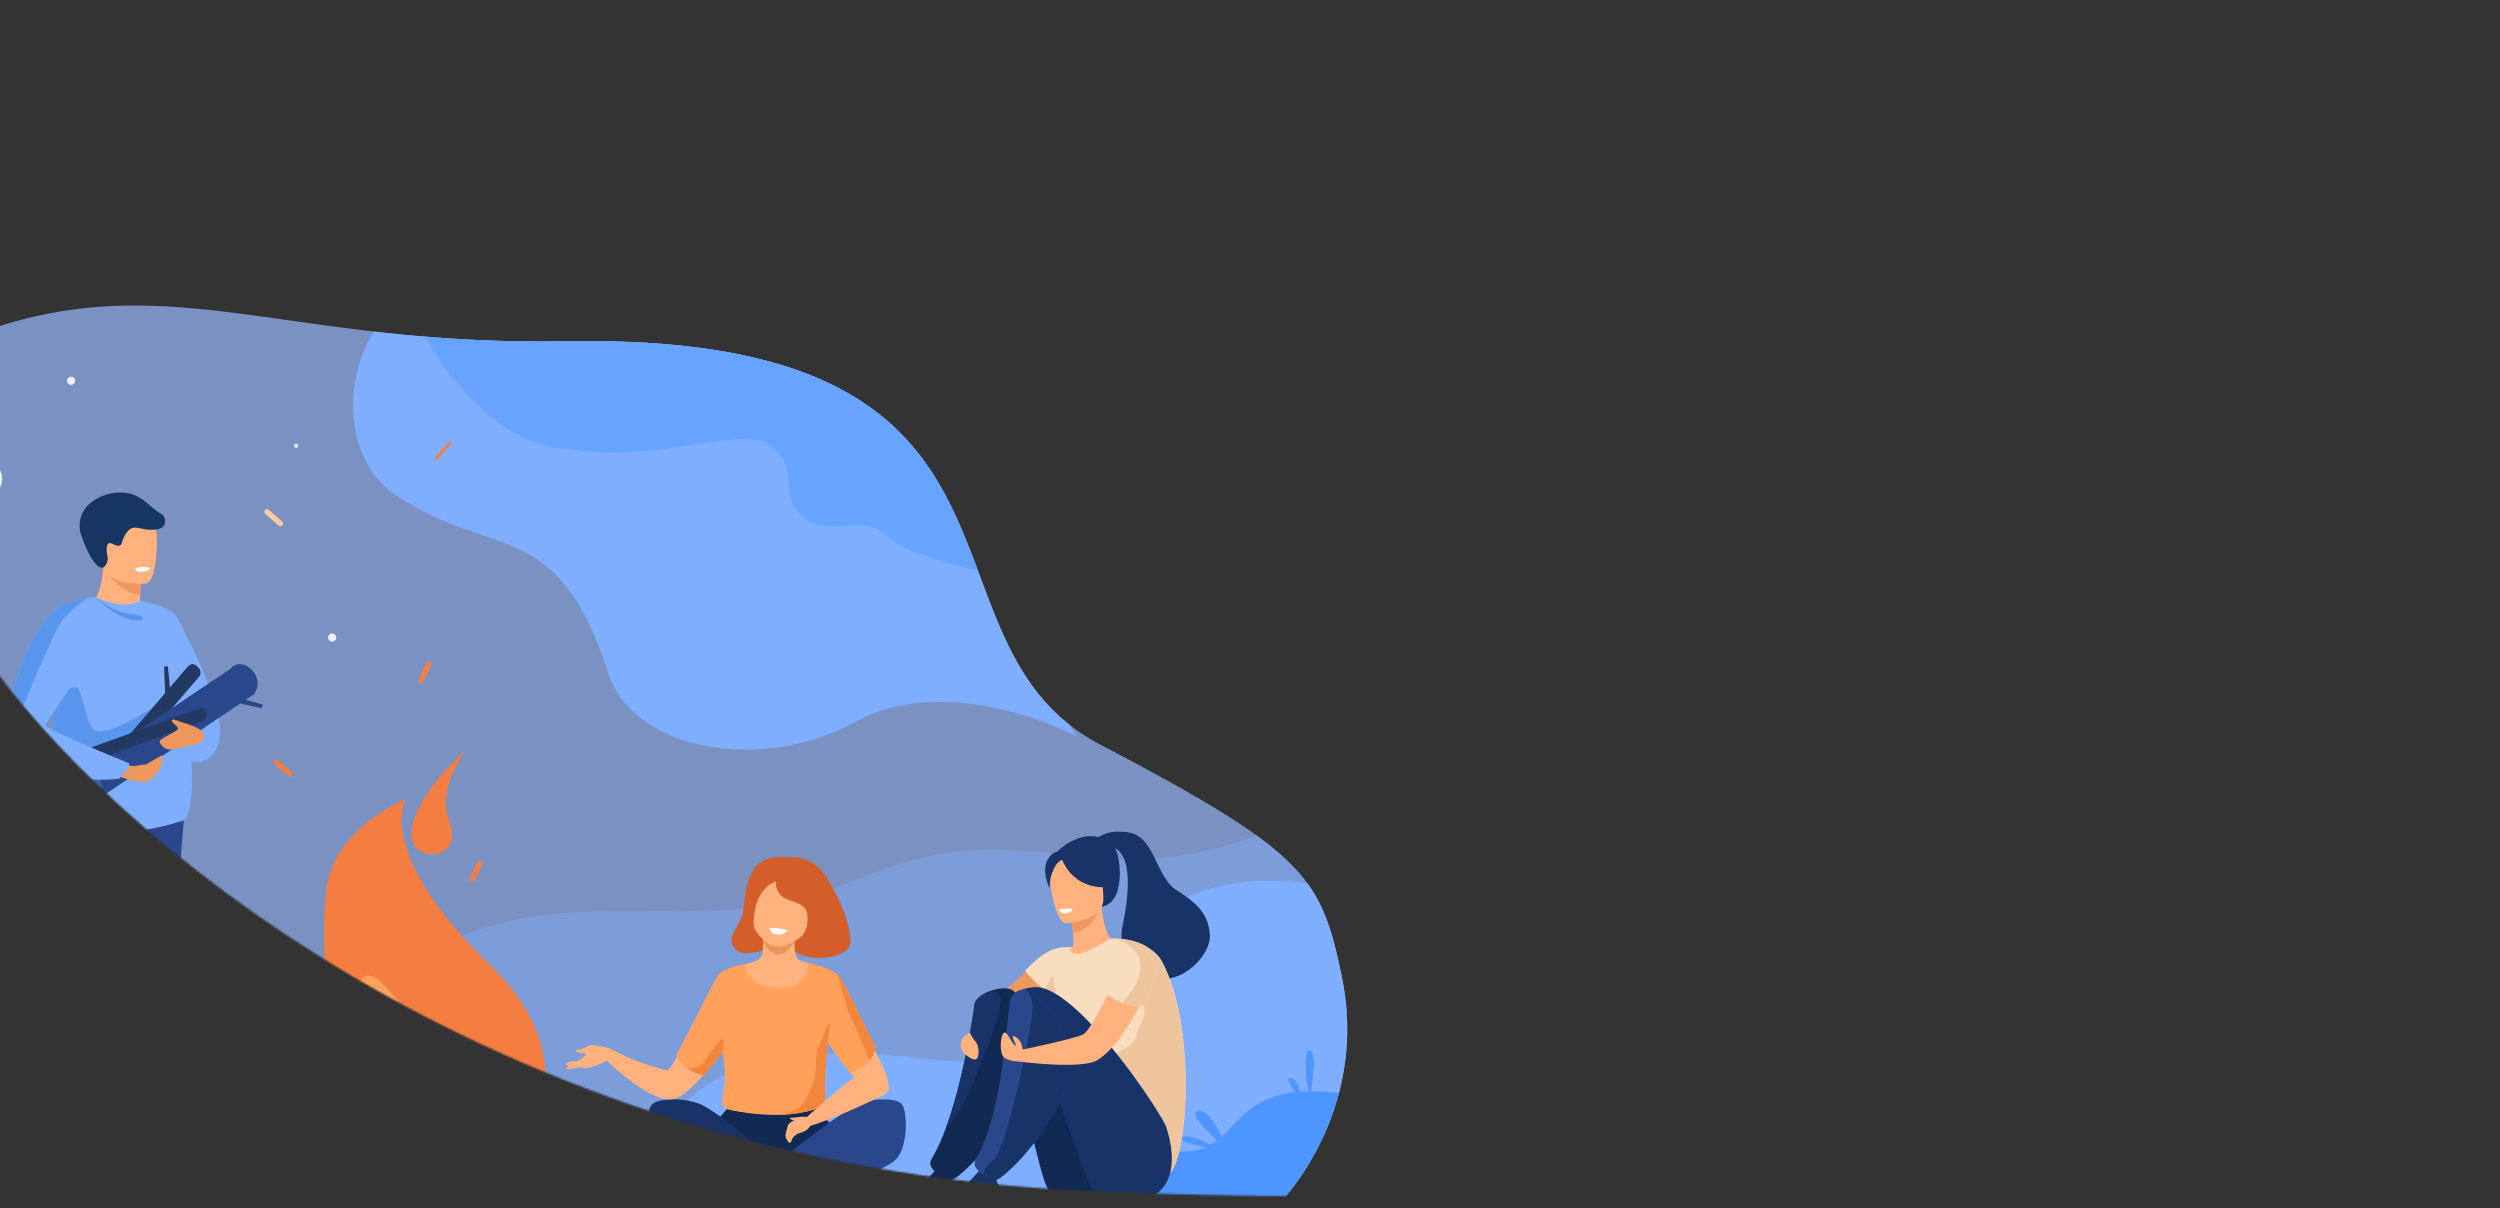 <svg width="1440" height="696" fill="none" xmlns="http://www.w3.org/2000/svg"><rect width="100%" height="100%" fill="#333333" stroke="none"/><mask id="a" maskUnits="userSpaceOnUse" x="-8" y="0" width="1448" height="690"><path d="M-8 378.5V0h1447.5v616.5c-125.5 37.333-463.8 85.1-813 69.5C277.3 670.4 58 474.5-8 378.5z" fill="#F0F5FF"/></mask><g mask="url(#a)"><path opacity=".7" d="M-222.754 692.29l146.106 2.205 98.638.594h4.973l189.239-.622 520.763-1.425s.18-.184.516-.54c5.355-5.678 50.338-55.99 35.544-129.076-4.713-23.277-9.042-39.47-19.81-54.385-6.717-9.301-15.943-18.096-29.329-27.782-19.539-14.153-47.955-30.226-90.384-52.536a113.321 113.321 0 01-17.333-11.155 111.578 111.578 0 01-21.139-21.95c-14.473-19.683-22.782-43.032-31.661-66.702-24.956-66.558-54.411-135.574-238.075-132.357a793.705 793.705 0 01-80.341-2.659 872.655 872.655 0 01-19.742-1.861 937.078 937.078 0 01-9.843-1.079c-102.279-11.738-163.439-33.465-262.959 16.282-57.335 28.668-63.618 57.869-72.429 91.891-4.5 17.376-9.667 36.008-22.631 56.468a162.387 162.387 0 01-2.939 4.462c-16.055 23.548-42.859 49.513-90.893 78.717a684.234 684.234 0 01-12.277 7.276c-19.796 11.414-33.453 32.95-40.805 58.865-3.683 12.954-5.778 27.013-6.301 41.442-2.073 58.289 21.872 122.721 73.112 145.927z" fill="#99B9FF"/><path opacity=".4" d="M-222.754 692.284l146.106 2.205 98.638.594h4.973l189.239-.622 520.763-1.425s.18-.184.516-.54c5.355-5.678 50.338-55.99 35.544-129.076-4.713-23.277-9.042-39.47-19.81-54.385-6.717-9.301-15.943-18.096-29.329-27.782-18.272 6.912-56.715 18.2-101.47 12.266-62.561-8.301-83.595-5.552-141.227 18.042-57.632 23.595-126.237 5.945-184.7 18.204-58.462 12.26-112.162 65.465-181.753 49.535-69.592-15.93-99.293-52.471-168.256-49.952-66.273 2.421-180.869 1.187-236.052-24.429-3.683 12.954-5.778 27.012-6.301 41.442-2.066 58.285 21.879 122.717 73.119 145.923z" fill="#80AEFF"/><path d="M-222.758 692.284h501.621s-6.2-14.498-63.525-33.666C158.013 639.45-9.155 687.476-96.336 604.949c-66.934-63.363-159.968-62.442-199.541-58.595-2.066 58.292 21.879 122.724 73.119 145.93zM305.05 692.5h432.431c3.52-3.739 24.193-26.779 33.708-62.899a144.62 144.62 0 001.835-66.181c-4.713-23.277-9.042-39.47-19.81-54.381-25.866-3.8-68.577-3.66-100.408 28.585-48.781 49.387-27.751 83.384-124.136 71.787-96.386-11.598-129.834 16.052-141.4 36.192-11.567 20.14-84.935 1.41-82.22 46.897z" fill="#80AEFF"/><path d="M117.129 692.284H73.074c-3.16-2.134.853-22.994.853-22.994s12.024-4.544 14.104 4.7 15.318 12.18 22.324 13.314c4.781.77 6.294 3.396 6.774 4.98z" fill="#112A54"/><path d="M49.94 476.067s1.21 22.353 2.785 49.488c1.3 22.31 2.838 47.858 4.16 66.89.188 2.72.36 5.311.552 7.736.047.648.098 1.295.145 1.936 3.152 39.254 13.722 73.65 13.722 73.65 12.389 2.602 17.986-2.159 17.986-2.159s8.536-99.695 11.696-139.906l.152-1.853c.69-8.834 1.412-17.906 2.073-26.268 1.242-15.57 2.087-26.102 2.087-26.102.426-5.304.679-8.507.679-8.507l-56.036 5.095z" fill="#2B478B"/><path d="M52.71 525.555c1.3 22.31 2.838 47.858 4.16 66.89L76.7 512.684 52.71 525.555zM51.78 692.284H7.724c-3.156-2.134.852-22.994.852-22.994s12.028-4.544 14.105 4.7c2.076 9.244 15.318 12.18 22.323 13.314 4.781.77 6.298 3.396 6.774 4.98z" fill="#112A54"/><path d="M8.226 671.14a17.516 17.516 0 006.86 2.828c3.1.557 6.282.434 9.328-.36 0 0 20.222-73.934 27.372-94.995 10.06-29.589 41.526-107.644 41.526-107.644S83.245 455.01 50.58 455.92c-7.464.209-12.906 5.905-16.972 14.714-13.682 29.74-11.501 94.902-17.712 103.657-1.625 2.281-2.99 5.182-4.131 8.546a56.14 56.14 0 00-.788 2.519c-.653 2.256-1.216 4.678-1.707 7.225-5.85 30.266-1.044 78.559-1.044 78.559z" fill="#2B478B"/><path d="M15.905 574.298c.314-.36 10.428-11.824 17.333-44.533 7.012-33.234 29.639-49.926 29.639-49.926l-29.25-9.198c-13.693 29.74-11.511 94.902-17.722 103.657z" fill="#183368"/><path d="M10.98 585.367c.628-1.04.87-1.868.787-2.519a68.305 68.305 0 00-.787 2.519z" fill="#112A54"/><path d="M8.229 671.14a17.516 17.516 0 006.86 2.828c-2.166-16.718-7.651-62.413-5.813-81.369-5.853 30.248-1.047 78.541-1.047 78.541z" fill="#183368"/><path d="M100.767 354.03s31.56 54.965 25.23 73.921c-6.33 18.956-25.118 7.556-25.118 7.556l-.112-81.477z" fill="#80AEFF"/><path d="M77.12 358.672a19.714 19.714 0 01-13.679-.075 28.109 28.109 0 01-8.558-5.096 27.25 27.25 0 01-3.282-3.267s.195-.209.53-.626c1.741-2.199 7.222-10.216 7.27-24.321 0-.184 1.34.266 3.347 1.047 5.98 2.321 17.914 7.556 18.441 7.805h.022s-.257 2.932-.48 8.222c-.022.464-.044.95-.062 1.457-.021.619-.05 1.278-.068 1.954-.188 5.509-3.481 12.9-3.481 12.9z" fill="#FFB27D"/><path d="M80.73 342.364c-9.525.817-21.39-14.688-21.39-14.688a14.45 14.45 0 013.408-1.342c5.98 2.321 17.914 7.556 18.441 7.805h.022s-.257 2.936-.48 8.225z" fill="#ED975D"/><path d="M29.4 467.626c-.658 5.037 4.242 7.783 8.688 8.805 0 0 4.105.878 9.284 1.752 5.055.849 11.194 1.688 15.527 1.656 22.096-.173 40.58-6.657 40.58-6.657 4.164 0 6.06-6.405 6.735-15.354.462-6.056.361-13.278.032-20.464a408.151 408.151 0 00-.386-6.934c-.285-4.52-.632-8.859-.939-12.702-.289-3.599-.552-6.761-.722-9.212 0 0 .596-17.135.361-32.216-.166-10.82-6.258-20.669-7.789-22.273-4.423-4.66-17.235-7.611-19.799-8.017-.202-.026-.3-.044-.3-.044-10.54 5.894-25.24-1.979-25.165-1.972-.328-.068-2.264.072-4.943.483-4.25.651-10.364 1.979-14.852 4.22a29.88 29.88 0 00-.813.425l-.04.025a14.018 14.018 0 00-3.25 2.379 2.038 2.038 0 00-.18.208c-2.087 2.559-2.318 10.177-1.968 17.683.419 8.891 1.668 17.631 1.668 17.631-.281 6.934-.39 15.013-.44 23.39v3.044c0 2.367-.006 4.744-.018 7.128-.022 8.46-.03 16.894-.145 24.469a433.48 433.48 0 01-.307 11.637c0 .255-.021.514-.032.766-.188 4.005-.44 7.456-.788 10.144z" fill="#80AEFF"/><path d="M55.056 344.11s15.701 16.135 26.924 12.831c0 0 1.499-2.18-3.56-2.878-5.06-.698-10.512-.414-23.364-9.953zM38.086 476.431c7.583-2.389 3.189-17.135 5.236-24.53 2.047-7.394 34.622-20.104 34.622-20.104l9.617-23.846s-25.823 16.39-32.5 12.893c-6.676-3.498-6.767-24.76-11.735-25.188-4.969-.429-12.639 14.803-12.639 14.803v3.044c0 2.368-.006 4.744-.018 7.129-.021 8.459-.029 16.894-.144 24.468a433.041 433.041 0 01-.307 11.637c0 .256-.022.515-.033.767-.173 3.997-.426 7.448-.772 10.136-.672 5.034 4.228 7.769 8.673 8.791z" fill="#5895ED"/><path d="M84.086 336.118a47.562 47.562 0 01-8.952-.209c-7.16-.849-16.12-3.735-16.816-12.81-1.185-15.282-5.153-25.282 10.497-27.376 8.38-1.119 13.274-.036 16.267 1.983 2.6 1.745 3.767 4.199 4.528 6.527 1.64 4.994.842 30.888-5.524 31.885z" fill="#FFB27D"/><path d="M92.883 296.014c2.997 1.598 3.138 6.992-.448 8.298-6.431 2.343-12.725-.842-15.466-.385-3.929.655-6.084 6.384-6.63 8.237-.545 1.853-1.206 3.371-5.701 1.022-.723-.385-1.315-.475-1.763-.342-2.29.662-1.224 7.002-.78 8.431 0 0 .047 4.357-2.91 5.714-.361.158-5.695 1.018-12.7-19.597-1.083-3.238-1.224-9.92 3.138-15.203 4.362-5.282 14.957-10.496 25.367-7.822 8.237 2.115 11.545 8.269 17.893 11.647z" fill="#163560"/><path d="M86.54 327.068s-.174 1.893-4.793 2.253c0 0-3.874.305-4.04-1.728 0 0 3.527-1.957 8.832-.525z" fill="#fff"/><path d="M54.646 446.406l40.443-47.184-.574-15.225 2.167-.212 1.192 12.173 9.883-11.515c2.073-2.418 3.661-2.411 5.532-.889 1.87 1.523 3.311 3.984 1.239 6.405l-52.721 61.532-.387.453c-2.065 2.062-4.983 2.613-6.734 1.188-1.752-1.425-1.759-4.387-.04-6.726z" fill="#233862"/><path d="M56.555 460.205l-11.06-16.337 90.396-60.776 11.061 16.337-90.397 60.776z" fill="#2B478B"/><path d="M56.655 447.619c3.044 4.509 2.65 10.075-.881 12.447-3.532 2.371-8.855.626-11.917-3.887-3.062-4.512-2.65-10.075.881-12.446 3.532-2.371 8.873-.623 11.917 3.886z" fill="#3F62A8"/><path d="M146.379 387.505c3.044 4.513 2.65 10.076-.878 12.451s-8.857.622-11.916-3.887c-3.059-4.508-2.647-10.075.881-12.446 3.528-2.371 8.88-.626 11.913 3.882z" fill="#2B478B"/><path d="M116.664 415.45l-2.603-7.099-65.284 23.529 2.603 7.099 65.284-23.529z" fill="#233862"/><path d="M55.167 433.593c.722 1.961-.762 4.296-3.311 5.214-2.55.917-5.2.075-5.919-1.886-.719-1.961.766-4.293 3.311-5.21 2.546-.918 5.2-.076 5.919 1.882zM118.486 410.089c.722 1.961.722 4.44-1.824 5.361-2.546.921-5.196.072-5.915-1.885-.718-1.958.762-4.293 3.312-5.214 2.549-.922 3.708-.22 4.427 1.738z" fill="#233862"/><path d="M133.597 404.173l2.441-2.663 15.347 4.34-.6 2.101-17.188-3.778z" fill="#2B478B"/><path d="M117.189 423.104c-.502-1.907-1.664-2.879-3.455-3.717-2.282-1.055-5.518-2.469-6.995-2.735-2.401-.435-7.316-3.314-7.717-1.799-.4 1.515 3.467 3.238 3.489 4.879.021 1.641-10.87 5.685-10.58 7.395.288 1.709 3.394 5.537 7.611 4.519 4.218-1.018 14.318-2.785 16.355-4.249 1.809-1.321 1.729-2.634 1.292-4.293zM67.984 447.144s13.751 4.757 17.276 2.738c2.462-1.41 6.5-5.757 7.583-8.466.614-1.544.812-5.589.426-6.477l-9.165 5.419c-1.694-.31-7.15 1.536-9.27.561-2.12-.975-6.85 6.225-6.85 6.225z" fill="#ED975D"/><path d="M3.191 431.959c1.748 2.771 9.345 7.146 19.77 10.795 2.384.831 4.911 1.627 7.551 2.346 11.53 3.167 25.19 5.074 38.013 3.386 0 0 7.1-6.441 5.67-8.92 0 0-31.619-12.846-43.539-18.931-2.762-1.41-4.466-2.454-4.47-2.878 0-.781 1.907-3.556 4.503-7.28 5.142-7.376 12.938-18.484 13.588-25.134.672-6.891-3.654-21.677-6.406-30.201a217.678 217.678 0 00-2.166-6.416c-.281.125-.552.269-.813.432l-.04.025a23.578 23.578 0 00-3.423 2.587c-3.275 2.911-8.121 8.377-13.426 18.258C8.387 387.89-.705 425.799 3.191 431.959z" fill="#80AEFF"/><path d="M3.19 431.959c1.749 2.771 9.346 7.146 19.771 10.795 0 0-15.296-9.078-16.592-14.321-1.084-4.361 15.097-41.575 23.092-59.013 1.614-3.523 2.889-6.239 3.633-7.707a30.08 30.08 0 014.777-6.596c5.507-5.973 12.686-10.637 12.686-10.637-4.25.652-10.364 1.979-14.852 4.221-.281.125-.553.269-.813.432l-.04.025a14.016 14.016 0 00-3.25 2.379 2.04 2.04 0 00-.18.208c-3.275 2.911-8.121 8.377-13.426 18.258C8.387 387.89-.705 425.799 3.191 431.959z" fill="#5895ED"/><path d="M225.791 283.55c57.816 40.542 94.608 11.514 124.894 104.974 13.823 42.662 86.303 57.609 141.837 27.365 55.22-30.078 126.845 7.812 127.65 8.237a158.131 158.131 0 01-3.99-6.546 111.55 111.55 0 01-21.139-21.95c-55.177-75.039-20.774-203.427-269.743-199.066-37.938.666-70.719-1.439-100.084-4.52a940.015 940.015 0 01-9.843-1.079c-20.749 33.551-12.805 76.299 10.418 92.585z" fill="#80AEFF"/><path d="M244.952 193.894c18.517 34.184 47.604 59.322 74.025 63.759 99.665 16.735 115.268-49.197 230.499 60.451a89.487 89.487 0 0013.899 10.817c-24.963-66.569-54.418-135.585-238.082-132.368a793.403 793.403 0 01-80.341-2.659z" fill="#66A4FF"/><path d="M643.235 692.5h94.248c3.52-3.739 24.193-26.779 33.708-62.899a126.682 126.682 0 00-16.101-.979h-1.376a85.496 85.496 0 00-7.579.5c-24.826 2.807-32.312 16.369-42.369 25.52a42.753 42.753 0 01-2.639 2.234 31.52 31.52 0 01-4.034 2.706c-.91.511-1.848.971-2.809 1.378a30.2 30.2 0 01-11.386 2.256c-27.7.508-37.312 22.371-39.663 29.284z" fill="#4D96FF"/><path d="M706.885 661.853s-8.851-23.695-16.806-21.925c-7.955 1.77 16.806 21.925 16.806 21.925zM701.59 662.655s-12.523-9.741-20.309-7.823c-7.785 1.918 20.309 7.823 20.309 7.823zM754.389 632.551s5.33-27.055 0-27.473c-5.33-.417 0 27.473 0 27.473zM750.328 634.322s-2.033-13.062-7.11-13.505c-5.077-.442 7.11 13.505 7.11 13.505z" fill="#4D96FF"/><path d="M-9.712 286.813c-6.049 0-10.952-4.886-10.952-10.913 0-6.028 4.903-10.914 10.952-10.914S1.24 269.872 1.24 275.9c0 6.027-4.903 10.913-10.952 10.913zM171.696 257.134a1.165 1.165 0 00-.926-1.548 1.173 1.173 0 00-1.177.552 1.166 1.166 0 00.062 1.294 1.17 1.17 0 001.439.361c.28-.131.497-.368.602-.659zM43.158 220.133a2.334 2.334 0 00-.63-2.526 2.354 2.354 0 00-3.596.524 2.337 2.337 0 001.218 3.412 2.352 2.352 0 003.008-1.41zM193.539 368.01a2.339 2.339 0 00-.63-2.526 2.355 2.355 0 00-3.596.524 2.335 2.335 0 00.123 2.6c.276.373.657.655 1.095.812a2.352 2.352 0 003.008-1.41z" fill="#EBF3FA"/><path d="M452.665 493.725s14.083-1.89 21.926 9.542c4.669 6.812 14.419 23.177 15.347 38.61.596 9.921-22.471 13.066-31.943 6.305-7.883-5.628-26.657 3.648-32.499-.047-10.306-6.502 1.697-15.369 2.412-22.447 2.398-23.864 6.825-33.043 24.757-31.963z" fill="#D35E2A"/><path d="M410.698 654.678c.672-3.181 10.078-19.071 10.75-21.087.672-2.015-3.875-22.597-7.056-37.03s5.778-38.808 5.778-38.808 6.041-1.439 14.581-3.958a6.445 6.445 0 003.205-2.159 6.406 6.406 0 001.388-3.598c.314-4.93.018-10.597.018-10.597l18.492.413c-.527 3.757-.155 8.057.314 11.562a5.114 5.114 0 003.835 4.271c6.609 1.662 9.208 3.343 16.373 6.664l-.293 2.159c.087-.068.134-.111.134-.111s.336 10.384.112 23.749c-.202 12.047-7.511 41.974-8.938 47.71-.039.385-.083.77-.122 1.151a3970.53 3970.53 0 0111.934 19.669s-71.177 3.177-70.505 0z" fill="#FFB27D"/><path d="M387.126 669.988c17.062 13.728 41.526 21.195 41.526 21.195s19.691.359 42.022 0c21.691-.36 42.902-26.013 42.902-26.013s-18.084-.226-23.049-4.282c-3.456-2.824-7.63-7.52-11.689-12.623-2.918-3.666-5.777-7.556-8.258-11.086 0 0-5.124 4.818-25.945 4.3-20.822-.518-25.884-2.735-25.884-2.735s-2.459 2.879-5.702 6.564c-3.911 4.418-8.963 9.956-12.216 12.892-1.434 1.285-13.707 11.788-13.707 11.788z" fill="#112A54"/><path d="M384.777 669.355c5.196 4.48 20.583 9.406 35.114 13.314a621.275 621.275 0 0011.761 3.001 604.852 604.852 0 0117.333 5.678c10.215 3.544 14.679 1.853 19.741.961 5.063-.892 10.775 2.637 18.272-.094 7.496-2.731 5.601-17.441 5.601-17.441-2.528-1.659-12.411-2.137-19.092 2.645-6.68 4.782-15.639 3.886-15.639 3.886-.361.04-1.159-.36-2.272-1.079 0 0-6.499-3.789-18.481-13.293a395.789 395.789 0 01-13.23-11.018c-9.451-8.215-17.601-19.017-27.018-21.007-16.048-3.393-21.753 2.818-21.753 2.818s-3.976 19.873 9.663 31.629z" fill="#091D3A"/><path d="M450.352 672.201s-36.489-32.518-47.889-36.569c-11.4-4.052-24.775-2.415-27.188.863-2.412 3.278-2.961 10.705-.722 17.805 2.239 7.099 7.547 18.247 19.897 21.41 12.35 3.163 42.87 13.404 42.87 13.404l14.618-7.712-1.586-9.201z" fill="#183368"/><path d="M409.591 678.286s.34 12.814 5.056 14.339c6.481 2.095 11.577-1.263 16.928-.284 5.352.979 9.692 2.368 20.471-1.385a598.438 598.438 0 0117.575-5.797c1.805-.486 3.694-.997 5.608-1.537 14.325-4.026 30.621-9.409 35.835-14.267 12.61-11.756 7.779-32.619 7.779-32.619s-4.106-5.214-18.947-1.821c-8.707 1.99-17.694 10.59-26.404 18.759a726.422 726.422 0 01-10.169 9.355c-10.93 9.852-18.416 15.966-18.416 15.966l.032.061c-1.137.72-1.971 1.126-2.321 1.08 0 0-5.699 2.252-15.596-1.08-6.905-2.299-14.755-2.537-17.431-.77z" fill="#112A54"/><path d="M457.586 541.827s-3.651 8.434-9.649 7.916c-5.998-.518-8.486-8.107-8.486-8.107l18.135.191z" fill="#E8945B"/><path d="M444.269 633.667c0 1.079.491 1.979 1.083 1.979s1.084-.885 1.084-1.979-.492-1.983-1.084-1.983c-.592 0-1.083.889-1.083 1.983z" fill="#F2A672"/><path d="M348.208 609.738s25.234 25.044 38.598 23.44c6.074-.72 12.808-7.614 19.64-15.473.596-.691 1.672-2.605 2.265-3.314 12.375-14.825 23.078-32.112 23.078-32.112l1.444-9.471 2.3-15.393s-7.944-1.745-14.209.684c-2.669 1.032-4.622.719-5.778 2.025-2.795 3.149-16.08 31.306-24.482 46.57-3.207 5.826-5.706 9.773-6.634 9.715-3.358-.18-20.825-5.365-33.142-12.5l-2.91 5.473-.17.356z" fill="#FFB27D"/><path d="M349.464 611.03s-9.233 4.347-11.945 4.228c-2.712-.119-11.79-2.048-11.79-2.048s.841-2.015 5.207-1.91c4.366.104 7.821-6.042 10.772-7.136 5.528-2.054 9.587-.234 9.587-.234l-1.831 7.1z" fill="#FFB27D"/><path d="M349.465 603.412s-6.677-1.874-9.241-1.399c-1.567.287-3.936 2.436-7.771 2.605-1.321.061-.487 1.13.051 1.461 1.112.683 8.894 1.302 8.894 1.302l8.067-3.969zM337.486 613.851c-.39.018-11.053 2.303-11.053 2.303s.361-2.94 1.805-2.954c1.445-.015 9.248.651 9.248.651zM436.956 538.319c4.413 5.098 9.851 11.852 23.977 1.694 2.763-1.986 4.113-6.477 4.738-11.396.747-5.818 1.314-8.211.986-11.64-.383-4.099-4.113-11.957-11.22-13.271-13.05-2.411-18.322 5.678-19.286 12.206-2.095 14.123-3.68 17.218.805 22.407z" fill="#FFB27D"/><path d="M453.631 535.965s-2.098 2.573-4.539 2.328c-2.441-.244-3.124-.09-4.153-.795-1.029-.705-1.86-2.879-1.86-2.879s6.843-.428 10.552 1.346z" fill="#fff"/><path d="M446.945 507.722s-1.018 7.819 7.197 10.55c9.883 3.286 11.245 4.786 11.035 13.346-.263 10.885 12.278 2.188 10.075-8.56-2.203-10.748-7.673-20.798-15.787-22.31-8.114-1.511-18.633-.759-21.923 4.426-3.29 5.186-4.824 17.902-4.824 17.902h2.3s2.195-11.968 11.927-15.354z" fill="#D35E2A"/><path d="M444.94 679.038s-3.25-4.854 4.073-10.572c7.324-5.717 39.281-30.985 47.175-33.389 7.893-2.403 19.185-2.709 22.912.558 3.726 3.267 4.163 24.249-2.737 31.889-6.901 7.639-49.746 22.075-54.7 23.27-2.714.586-5.534.47-8.19-.338l-8.533-11.418z" fill="#2B478B"/><path d="M468.894 588.49s3.268 4.912 7.8 11.425c3.885 5.573 8.695 12.331 13.173 18.182a55.869 55.869 0 002.167 2.62c9.215 10.363 19.402 11.907 19.402 3.011a6.737 6.737 0 00-.065-.874c-.304-2.159-1.597-5.567-3.492-9.658-1.152-2.486-2.528-5.221-4.023-8.089-5.615-10.669-13.083-23.123-17.878-30.946-2.864-4.677-4.781-7.686-4.781-7.686l-2.817 5.038-9.486 16.977z" fill="#FFB27D"/><path d="M389.55 607.849c.137.255.285.515.448.788a22.995 22.995 0 005.882 6.614 22.358 22.358 0 004.416 2.623 24.88 24.88 0 004.64 1.562c.145.039.296.072.448.108a131.298 131.298 0 002.752-3.264c2.773-3.393 5.445-6.981 7.919-10.482l.043.209c.672 3.166 2.333 14.033.946 20.237-2.788 12.439 1.708 12.5 1.708 12.5h.033c.27.072 2.047.554 4.911 1.13a115.227 115.227 0 0025.049 2.278 78.34 78.34 0 0017.478-2.303 58.498 58.498 0 003.701-1.08c.451-.147.903-.302 1.35-.464l.087-.029s2.474.202 3.532-3.835c.433-1.634.632-3.959.339-7.294-.184-2.116.101-7.65.48-13.134.47-6.812 1.084-13.541 1.084-13.541l.426.634c3.416 5.081 7.391 10.618 11.58 15.688.361.436.722.868 1.084 1.292a21.992 21.992 0 008.81-4.897 19.11 19.11 0 005.153-8.082c.225-.678.392-1.374.499-2.08-8.306-15.717-18.828-39.481-21.879-41.74-6.5-4.804-17.102-6.639-17.102-6.639s2.347 14.461-16.842 14.296c-6.767-.058-11.194-1.799-14.116-4.027a14.275 14.275 0 01-5.282-8.089 3.784 3.784 0 01-.141-1.392l-.141.036c-1.491.36-4.362.914-5.778 1.18a10.36 10.36 0 00-1.805.507 32.881 32.881 0 00-4.843 2.332l-.054.032c-.151.09-.296.18-.437.27a9.348 9.348 0 00-1.896 1.494c-2.794 3.141-16.079 31.305-24.482 46.562z" fill="#FFA15A"/><path d="M482.469 561.279s1.538 6.193 3.502 12.879c1.672 5.674 3.651 11.705 5.262 14.616 3.509 6.333 9.507 22.177 9.507 22.177a19.001 19.001 0 003.109-5.851c.225-.678.392-1.374.499-2.08-8.309-15.721-18.828-39.488-21.879-41.741zM448.745 642.163a78.323 78.323 0 0017.477-2.303 59 59 0 003.702-1.08c.451-.147.903-.302 1.35-.464l.087-.029s2.474.202 3.532-3.836c.433-1.633.631-3.958.339-7.293-.184-2.116.101-7.651.48-13.134.47-6.812 1.084-13.541 1.084-13.541s1.401-9.744.743-10.946c-.657-1.202-3.838 10.05-6.138 13.436-2.301 3.386-.257 15.804-3.763 22.796-3.506 6.991-3.997 14.281-18.893 16.394z" fill="#F2863D"/><path d="M509.469 630.511c-6.969 3.401-30.899 14.858-44.776 18.56l-1.445-4.318s26.722-24.303 32.409-26.052c5.688-1.748 13.531-2.983 14.719.583 1.444 4.318 1.361 5.945 1.444 7.974.018 1.342-1.145 2.663-2.351 3.253z" fill="#FFB27D"/><path d="M395.881 615.251a22.358 22.358 0 004.416 2.623 24.89 24.89 0 004.641 1.562c.144.039.296.072.447.108a131.298 131.298 0 002.752-3.264c2.773-3.393 5.445-6.981 7.919-10.482l.043.209s1.033-5.758.592-7.589c-.44-1.832-7.561 7.286-10.522 12.421-2.961 5.135-10.288 4.412-10.288 4.412z" fill="#F2863D"/><path d="M465.053 643.228s-10.194 1.676-11.245 5.167c-1.051 3.49-1.401 4.998-1.314 6.117.086 1.119 1.881 4.419 2.802 3.598.588-.529.657-1.468 1.379-2.644.235-.36 1.665-2.159 3.673-2.742 2.007-.583 3.769-1.353 4.694-2.159a9.053 9.053 0 001.729-2.177l-1.718-5.16z" fill="#FFB27D"/><path d="M464.332 643.444a9.112 9.112 0 00-2.228-.209c-2.087.115-4.517.594-6.471.597-2.239 0 2.167 2.757 5.146 1.504 2.979-1.252 3.553-1.892 3.553-1.892z" fill="#FFB27D"/><path d="M629.902 484.783s5.457-7.866 20.428-5.243c14.971 2.623 15.419 25.66 27.26 33.144 11.84 7.485 18.416 13.612 19.293 25.627.878 12.015-17.109 30.388-33.109 24.257-16.001-6.132-19.07-20.111-17.427-28.067 1.643-7.956 11.234-51.384-12.765-47.106l-3.68-2.612z" fill="#183368"/><path d="M604.98 496.16s3.437-8.319 15.188-12.907c11.75-4.588 18.387 1.566 21.539 4.588 3.803 3.642 7.482 33.353-8.117 34.512-15.6 1.158-28.61-26.193-28.61-26.193z" fill="#183368"/><path d="M601.662 550.758s-34.64 29.146-34.203 30.733c.437 1.587 3.791 7.949 11.255 4.66 7.464-3.289 28.845-17.786 28.321-18.495-.523-.709-5.373-16.898-5.373-16.898z" fill="#ED985F"/><path d="M606.901 564.734c3.582 2.479 8.077 4.523 13.721 5.818 21.143 4.869 29.25-12.954 32.29-25.163a18.254 18.254 0 00-7.164-2.195 68.33 68.33 0 00-4.467-.36c-2.372-1.799-5.911-9.229-6.695-20.744l-.993.266-16.665 4.545s.762 5.279 1.138 10.27c.289 3.904.336 7.632-.408 8.546-1.3.28-2.08.464-2.08.464a106.556 106.556 0 00-8.677 18.553z" fill="#FFB27D"/><path d="M616.927 526.901s.765 5.275 1.137 10.266c9.44-.939 13.823-9.899 15.528-14.811l-16.665 4.545z" fill="#ED985F"/><path d="M614.105 531.867s22.41-1.231 21.424-15.113c-.986-13.883 1.246-23.411-13.104-23.21-14.351.202-16.752 5.697-17.554 10.414-.801 4.717 3.38 27.862 9.234 27.909z" fill="#FFB27D"/><path d="M604.056 494.199c3.319-4.649 6.139-3.882 7.771-2.673 12.343-7.96 21.374 1.86 21.374 1.86 2.329 10.36 10.338 15.833 10.338 15.833s-4.174 3.325-14.159 1.119c-12.776-2.821-17.163-13.861-17.759-15.556-1.343 1.386-3.076 2.271-4.409 5.279-1.578 3.573-2.571 5.649-2.6 11.515 0-.015-5.532-10.403-.556-17.377z" fill="#183368"/><path d="M604.404 571.373c-1.206 10.762 1.322 7.79 12.523 32.64 9.464 21.007-1.278 39.92-1.278 39.92s30.148 24.868 47.597 31.41c2.527.95 4.806 1.511 6.676 1.554 1.744.047 3.138-.36 4.077-1.335.434-.459.823-.958 1.163-1.489 9.8-15.085 13-86.202-6.269-120.836-2.65-4.771-8.8-8.366-11.736-9.643a33.178 33.178 0 00-5.517-1.8 45.47 45.47 0 00-9.19-1.194 51.631 51.631 0 00-2.997 0c-3.175 2.044-15.271 9.762-20.24 8.798l-.275-.065c-2.343-.587-3.224-2.224-1.271-3.634a23.87 23.87 0 00-12.783 1.914c-7.121 3.289-14.397 11.543-14.397 11.543s6.818 9.23 13.917 12.217z" fill="#F9DDBF"/><path d="M663.246 675.343c1.177 2.587 1.874 4.109 1.874 4.109s1.805-.95 4.802-2.555c1.481-.788 3.25-1.745 5.24-2.824 9.8-15.085 13-86.202-6.269-120.836-2.65-4.771-8.8-8.366-11.736-9.643a33.082 33.082 0 00-5.517-1.799 45.401 45.401 0 00-9.19-1.195c.307.115 10.266 3.825 12.999 8.557 2.777 4.803 2.961 25.85 3.611 31.665.65 5.815-2.166 8.046-4.495 15.933-2.329 7.888-13.722 8.467-15.784 14.728-1.73 5.304 18.178 49.97 24.465 63.86zM600.501 571.376s4.383-6.757 5.416-8.517c1.033-1.759.874-1.043 1.008 1.875.133 2.918 2.025 6.563.14 9.913-1.885 3.35-6.564-3.271-6.564-3.271z" fill="#EFC59E"/><path d="M612.892 692.474a10.335 10.335 0 01-7.453-4.519c-.271-.399-.556-.831-.863-1.292-6.341-9.568-8.811-38.862-23.075-70.084-3.477-7.6-15.95-8.967-19.351-17.557 0 0-8.371-27.844 16.022-28.668 24.392-.824 65.334 77.48 65.98 85.691.625 7.952 16.127 41.759-31.26 36.429zM515.93 691.838h34.72s1.3-5.52-.978-9.277c-2.019-3.321-1.246-5.214.249-7.963a13.527 13.527 0 01-5.85 1.079c-1.73-.097-3.557-.881-5.164-1.799-1.491 1.699-7.89 8.924-9.89 10.356-2.268 1.641-12.386 1.055-13.087 7.604z" fill="#112A54"/><path d="M548.482 679.452c2.192-.572 5.846-4.055 7.529-5.567 11.689-10.5 35.424-40.233 35.424-64.075 0-11.623.206-33.824-8.273-39.463-2.917-1.936-9.103-1.137-14.155 1.022-4.005 1.717-7.287 4.293-7.655 7.035-1.64 12.285-7.042 45.385-16.275 70.667-2.51 6.869-5.305 13.159-8.381 18.301-4.644 7.755 11.699 12.101 11.786 12.08z" fill="#112A54"/><path d="M633.591 691.838s-1.286-1.8-3.528-5.175c-2.672-4.03-5.626-11.961-9.212-22.13-3.766-10.672-8.233-23.803-13.815-37.462a345.252 345.252 0 00-5.5-12.749c-3.474-7.599-13.036-6.549-16.437-15.138 0 0-13.267-29.783 11.125-30.586 24.393-.802 72.798 72.687 75.47 80.491 2.907 8.514 15.087 50.924-38.103 42.749zM541.419 691.838h34.724s1.296-5.52-.983-9.277c-2.018-3.321-1.245-5.214.249-7.963a13.507 13.507 0 01-5.846 1.079c-1.729-.097-3.56-.881-5.163-1.799-1.495 1.699-7.894 8.924-9.895 10.356-2.267 1.641-12.385 1.055-13.086 7.604z" fill="#183368"/><path d="M566.265 676.3a33.086 33.086 0 007.71 3.152c2.192-.572 5.839-4.055 7.521-5.567 11.697-10.5 35.432-40.233 35.432-64.075 0-11.623-13.69-32.885-22.172-38.527a8.293 8.293 0 00-4.246-1.404 8.616 8.616 0 00-5.886 1.993 8.558 8.558 0 00-2.998 5.427c-2.094 15.617-5.055 66.022-19.438 90.073-2.318 3.869.593 6.891 4.077 8.928z" fill="#2B478B"/><path d="M609.915 523.864s2.119-.835 8.081-.36c0 0-.318 2.318-4.712 2.548-2.492.137-3.369-2.188-3.369-2.188z" fill="#fff"/><path d="M566.265 676.3a33.086 33.086 0 007.71 3.152c2.192-.572 5.839-4.055 7.521-5.567 11.696-10.499 35.432-40.232 35.432-64.075 0-11.623-13.69-32.885-22.172-38.527a8.293 8.293 0 00-4.246-1.404c.361.22 4.694 2.879 4.131 12.922-.585 10.486-14.773 79.613-22.508 85.349-3.207 2.378-5.11 5.336-5.868 8.15z" fill="#183368"/><path d="M587.25 611.494s-6.839-.165-9.222-2.702c-2.384-2.537-1.853-11.875 0-13.757 1.852-1.882 4.484 5.826 6.532 6.992 2.047 1.166-2.528-5.398-.878-5.279 1.651.119 4.168 2.947 4.604 4.476.437 1.53.853 3.311.853 3.311l-1.889 6.959zM648.998 549.103s-18.59 42.946-24.999 46.663c-4.142 2.4-34.858 8.769-34.858 8.769l-1.888 6.959s36.348 4.833 45.203-1.054c17.48-11.627 29.357-43.576 31.329-47.858 1.971-4.282-3.64-17.661-14.787-13.479z" fill="#FFB27D"/><path d="M635.556 571.373a37.828 37.828 0 0010.013 5.93c1.198.479 2.426.879 3.676 1.198 1.039.272 2.095.476 3.16.612 2.374.317 4.785.234 7.132-.245 0 0 13.992-26.217-2.337-32.284a6.76 6.76 0 00-1.032-.133 11.537 11.537 0 00-2.135.043c-.252.029-.519.061-.801.111-5.103.842-13.769 5.272-17.676 24.768z" fill="#F9DDBF"/><path d="M646.553 577.673c6.355 2.634 10.544 1.706 12.999 1.195 0 0 13.993-26.217-2.336-32.284a6.774 6.774 0 00-1.033-.133 11.528 11.528 0 00-2.134.043c-.253.029-4.174-2.519-4.456-2.479.917.806 5.149 4.177 6.215 7.254 4.994 14.49-10.263 25.987-9.255 26.404z" fill="#EFC59E"/><path d="M545.079 649.071c11.746-8.297 32.531-67.508 31.358-73.481-1.174-5.973-7.425-4.217-7.425-4.217-4.004 1.716-7.287 4.292-7.655 7.034-1.661 12.281-7.045 45.382-16.278 70.664z" fill="#183368"/><path d="M558.743 594.909s-4.395 1.702-5.113 5.135c-.719 3.433.361 5.725 2.556 7.442 2.196 1.716 5.778 4.292 6.922 1.576 1.145-2.717.398-7.442-1.444-9.446a17.177 17.177 0 01-2.921-4.707z" fill="#FFB27D"/><path d="M-145.589 360.054c11.682 7.776 25.895 14.3 38.754 14.004 28.317-.654 24.948-24.904 53.317-20.031 28.368 4.872 60.42-11.425 43.801-27.708-16.618-16.282-19.16-6.397-47.607-25.735-22.703-15.429-56.892-1.698-62.695-1.471-4.499 17.376-9.667 36.008-22.63 56.468a150.837 150.837 0 01-2.94 4.473z" fill="#8BB6F5"/><path d="M288.537 681.197s61.644-59.818-6.077-125.117-48.662-95.917-48.662-95.917-42.033 16.851-45.904 52.813c-3.871 35.961 3.294 48.714-6.434 55.345-9.728 6.632-15.889-17.135-12.798-28.462 0 0-18.943 14.098-27.646 44.493-8.702 30.395 3.073 38.829 0 50.938-3.073 12.108-19.452-5.858-19.452-5.858s-12.278 35.015 5.629 46.386c17.907 11.371 155.79 17.761 161.344 5.379z" fill="#F47D42"/><path d="M243.918 668.905c1.535-.59 29.769-11.154 25.638-44.392-4.131-33.238-26.288-30.122-38.247-45.451-11.96-15.329-20.038-23.49-25.216-11.248-5.178 12.242-2.04 37.12-18.196 33.608-16.156-3.512-23.327-20.6-32.543-7.718-9.215 12.882 10.703 32.421 6.139 52.176-4.564 19.755 6.655 43.838 31.232 42.071 24.576-1.766 51.193-19.046 51.193-19.046z" fill="#FFA15A"/><path d="M268.729 431.607s-17.644 22.644-9.967 41.42c7.677 18.776-12.772 24.051-19.965 14.102-7.193-9.95 6.622-34.609 29.932-55.522zM168.038 446.871a1.532 1.532 0 00-.141-2.159l-7.706-6.722a1.54 1.54 0 00-2.167.144 1.53 1.53 0 00.145 2.159l7.702 6.722a1.544 1.544 0 002.167-.144z" fill="#F47D42"/><path d="M162.656 302.535a1.53 1.53 0 00-.144-2.159l-7.706-6.719a1.544 1.544 0 00-2.166.144 1.53 1.53 0 00.144 2.159l7.706 6.722a1.54 1.54 0 002.166-.147z" fill="#FFC9A4"/><path d="M250.796 264.673a.906.906 0 001.275-.083l7.583-8.636a.895.895 0 00-.736-1.486.903.903 0 00-.618.302l-7.583 8.636a.897.897 0 00.079 1.267zM241.875 393.266a1.544 1.544 0 002.044-.719l4.359-9.23a1.53 1.53 0 00-1.893-2.097 1.534 1.534 0 00-.873.78l-4.362 9.23a1.533 1.533 0 00.725 2.036zM271.265 508.053a1.544 1.544 0 002.044-.72l4.365-9.244a1.529 1.529 0 00-1.893-2.096 1.542 1.542 0 00-.873.779l-4.362 9.23a1.538 1.538 0 00-.067 1.174c.135.384.418.7.786.877z" fill="#F47D42"/><path d="M206.09 665.976s32.214-3.271 30.802-20.107c-1.411-16.837-13.198-44.101-19.593-39.65-6.395 4.451-11.516 17.992-26.873 29.074-15.358 11.083.375 34.192 15.664 30.683z" fill="#FFC9A4"/><path d="M296.494 691.895s-20.756-28.948-26.938-31.622c-6.182-2.673-36.554 4.261-44.054 10.489-7.5 6.229-8.19 21.194-8.19 21.194l79.182-.061zM187.898 692.435s-4.896-17.837-20.254-23.53c-15.357-5.692-31.232-7.308-37.374-2.929-6.142 4.38-12.093 25.908-12.093 25.908l69.721.551z" fill="#C94D47"/><path d="M233.797 691.956s-13.939-11.651-25.201-12.417c-11.263-.767-27.137 4.019-28.166 6.091-1.03 2.073-2.051 6.902-2.051 6.902l55.418-.576zM323.369 691.895s-5.474-12.867-11.617-15.163c-6.142-2.296-18.416-5.355-22.269-3.57-3.853 1.785-13.48 18.733-13.48 18.733h47.366z" fill="#B5453C"/><path d="M436.643 253.151s17.405 5.297 17.47 22.774c.065 17.477 9.273 29.276 31.636 27.088 22.363-2.188 21.049 4.369 33.326 11.36 12.277 6.992 44.3 14.548 44.3 14.548l-43.423-59.984s-47.795-15.833-50.427-15.782c-2.633.05-32.882-.004-32.882-.004z" fill="#66A4FF"/></g></svg>